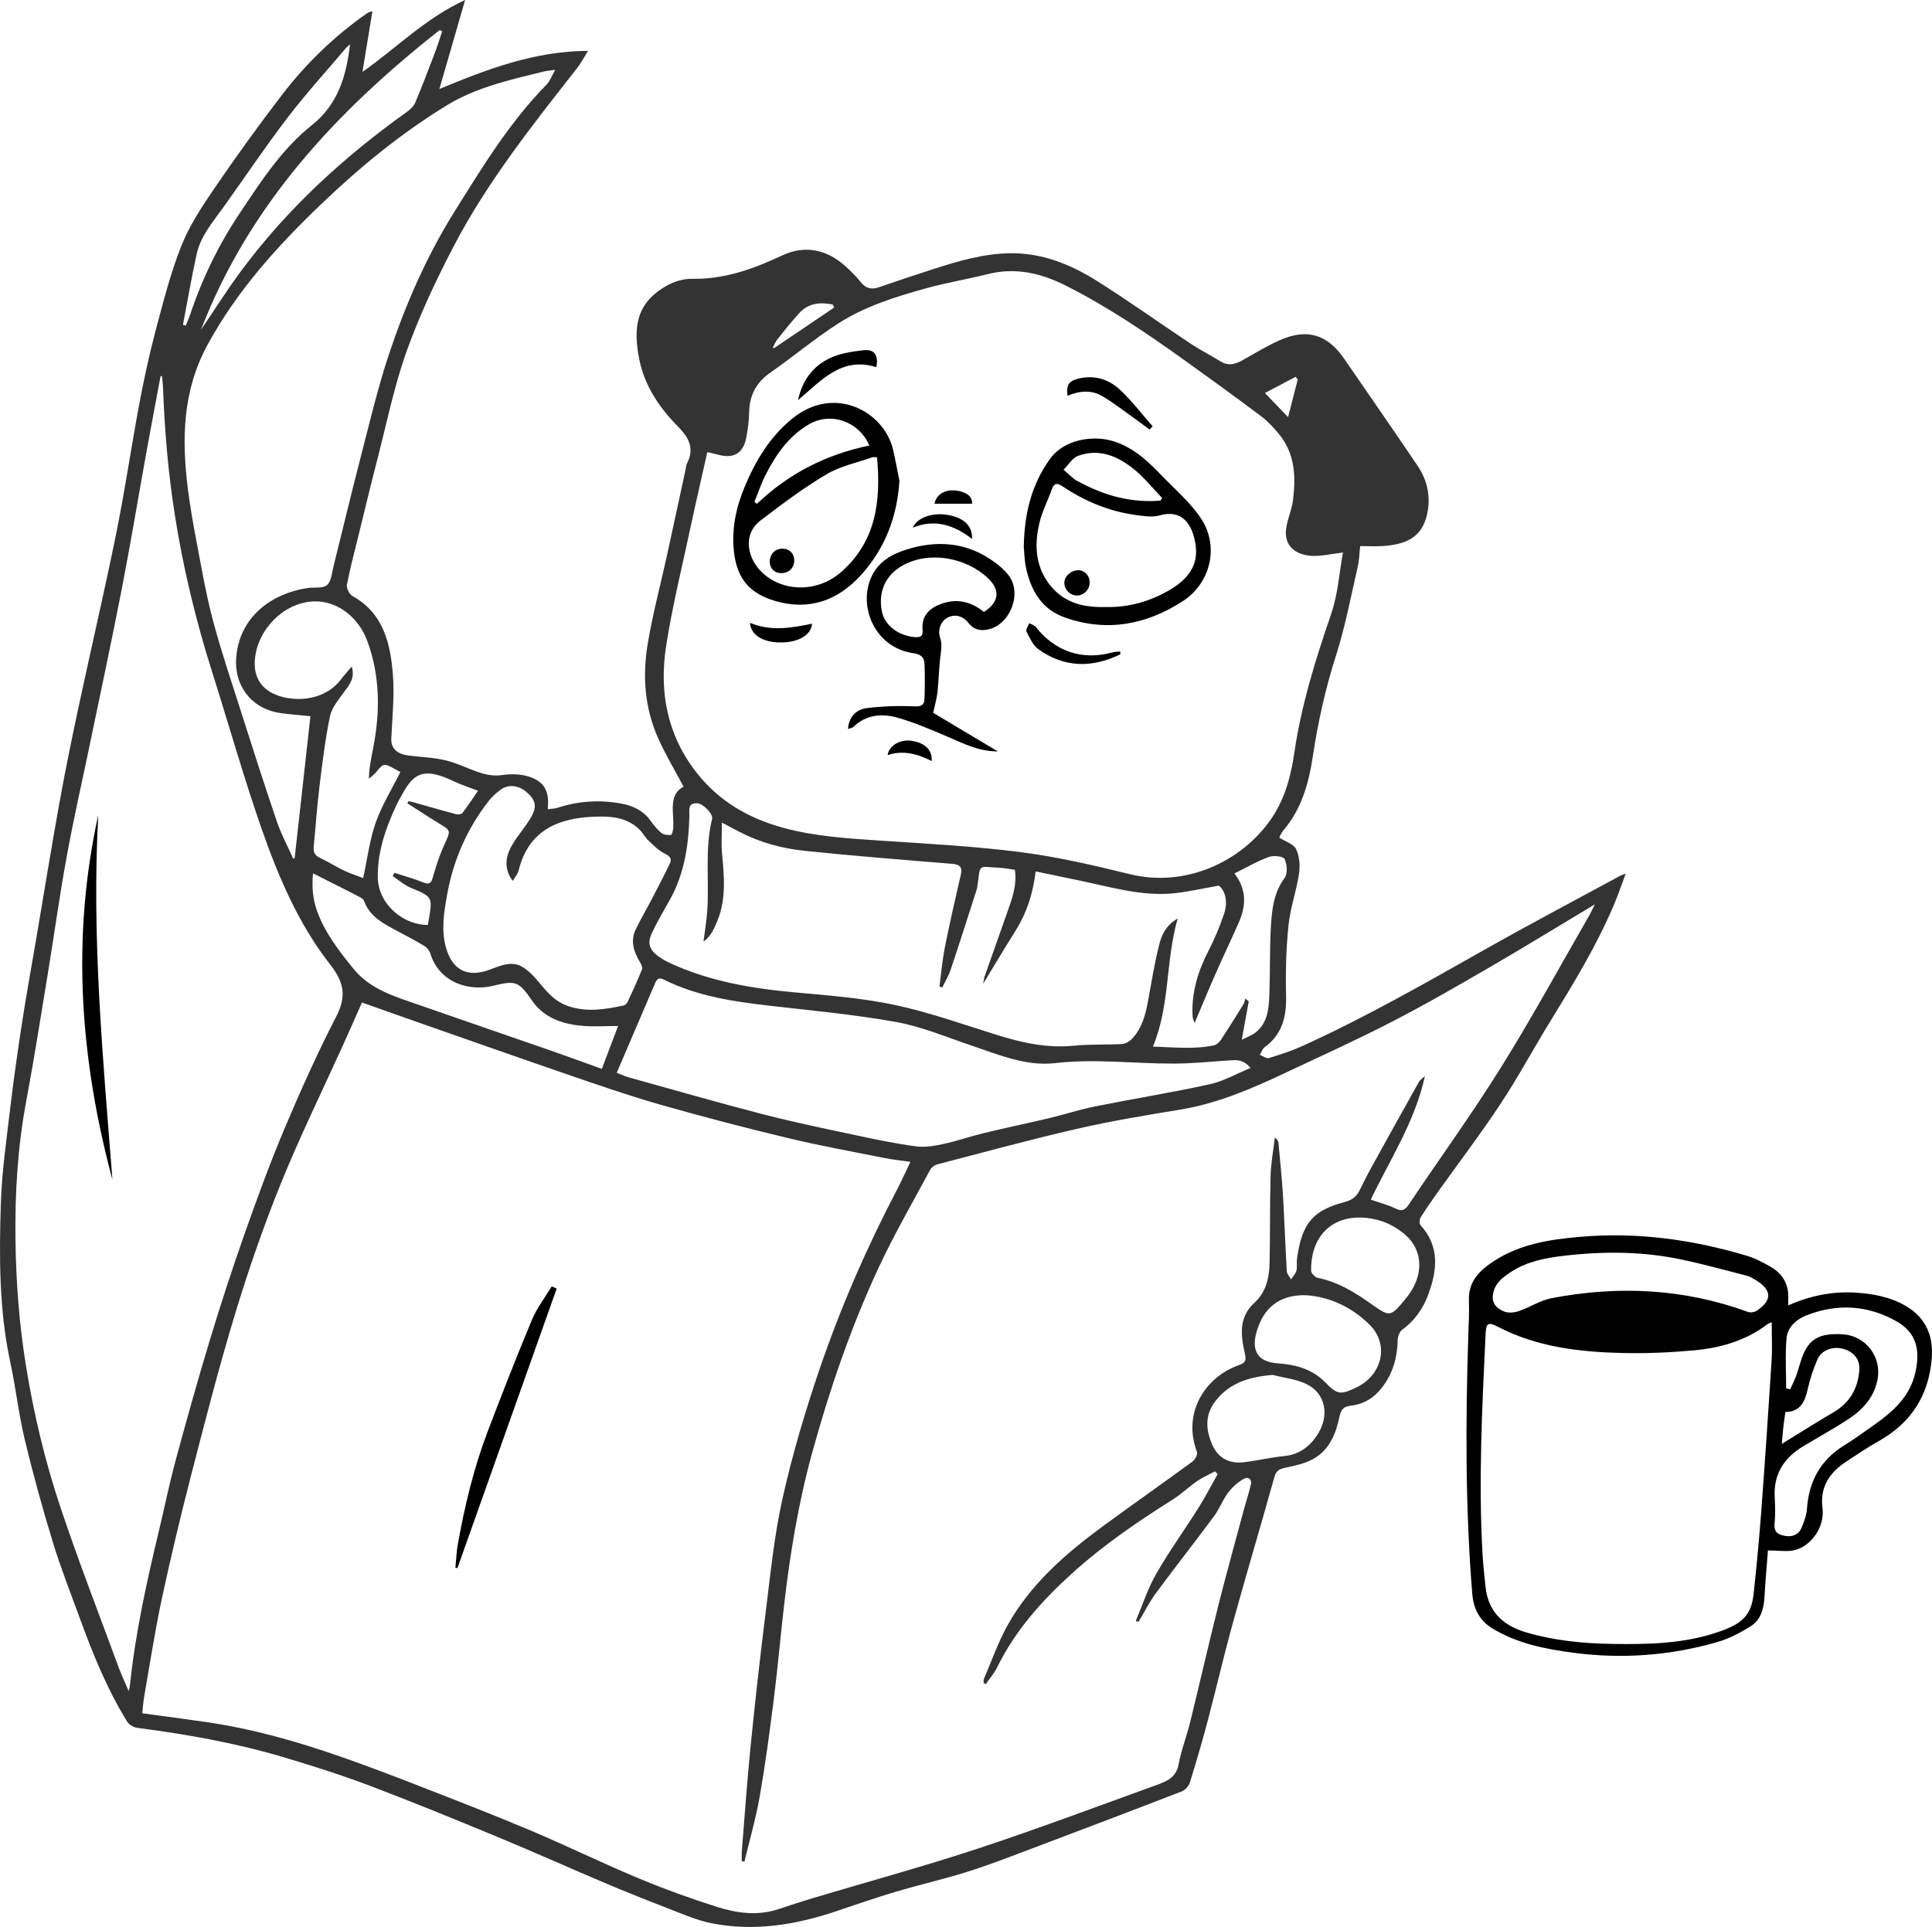 <?xml version="1.0" encoding="UTF-8"?>
<svg id="DogReadingNewspaper_Image" data-name="DogReadingNewspaper Image" xmlns="http://www.w3.org/2000/svg" viewBox="0 0 3092.41 3084.95">
  <path fill="#333333" d="M596.11,18.02c-5.35,32.53-10.35,63.01-15.95,97.07,54.94-38.48,100.56-85.84,164.35-115.1-14.15,48.89-27.25,94.13-41.25,142.51,76.5-31.65,151.25-60.5,237.92-61.12-7.01,11.25-11.3,19.8-17.09,27.19-71.46,91.21-143.78,182.03-197.64,285.16-28.41,54.4-54.78,110.47-75.43,168.16-20.07,56.06-31.94,115.09-46.89,172.95-10.95,42.38-21.11,84.97-31.55,127.49-6.06,24.69-12.73,49.27-17.32,74.23-.99,5.37,4.16,15.04,9.21,17.85,49.36,27.47,60.24,75.37,64.33,124.83,2.82,34.09-.94,68.77-2.48,103.15-.67,14.95,8.21,24.65,27.51,27.13,20.11,2.58,40.68,3.14,60.23,7.92,19.41,4.75,37.55,14.49,56.75,20.4,9.84,3.03,21.06,4.53,31.17,3.16,19.28-2.62,37.84-2.32,55.17,6.69,18.46,9.6,21.85,26.88,19.54,47.83,6.09-.85,11.14-.82,15.69-2.31,33.94-11.13,68.57-13.16,103.39-6.47,17.65,3.39,33.77,11.09,45.03,26.5,5.24,7.17,10.74,14.48,17.51,20.05,3.77,3.1,10.52,3.96,15.62,3.32,1.8-.22,3.62-7.84,3.77-12.15,.31-8.94-.52-17.93-.82-26.9-.54-16.21,2.39-30.84,17.32-38.03-14.08-26.63-29.39-51.94-41.23-78.77-20.95-47.47-24.74-98.12-16.48-148.56,7.89-48.21,20.7-95.6,31.18-143.39,10.08-46,19.95-92.04,29.91-138.07,.6-2.76,.5-5.87,1.77-8.26,12.92-24.29,3.28-42.06-14.35-59.84-29.52-29.77-53.03-64.82-61.46-105.91-11.11-54.14-4.28-92.3,43.77-119.46,11.85-6.7,26.92-11.17,40.4-10.92,51.98,.97,98.25-15.78,144.49-37.49,36.82-17.28,72.77-9.26,102.96,19.07,7.86,7.38,15.76,14.92,22.34,23.4,8.2,10.56,17.48,12.61,29.69,8.39,29.33-10.11,58.76-19.96,88.3-29.45,39.54-12.71,79.46-24.29,121.39-24.85,50.12-.66,95.35,17.17,136.73,42.99,51.66,32.23,101.16,67.93,151.92,101.63,15.6,10.36,32.45,18.82,48.41,28.67,12.66,7.82,23.84,4.2,35.47-2.35,19.19-10.81,38.11-22.33,58.15-31.34,46.21-20.78,78.34-8.07,103.95,29.29,39.22,57.21,78.95,114.09,117.7,171.61,16.24,24.1,21.53,51.66,14.46,79.88-9.04,36.08-35.28,45.84-69.51,48.33-11.62,.85-23.36,.13-37.01,.13-1.35,12.05-1.52,22.84-3.9,33.12-11.05,47.62-19.98,95.97-34.89,142.38-16.95,52.77-28.71,106.29-36.96,160.81-6.55,43.3-17.91,84.58-47.21,118.82-1.81,2.12-3.18,4.66-4.52,7.14-1.08,2-1.81,4.2-1.93,4.49,9.88,6.34,23.01,10.16,26.85,18.35,5.37,11.47,6.59,26.6,4.66,39.42-4.19,27.89-14.07,55.04-16.89,82.98-3.78,37.46-4.76,75.41-3.82,113.07,.84,33.35-6.47,61.29-34.4,81.83-3.57,2.63-5.09,8.04-7.57,12.16,4.94,1.81,10.66,6.21,14.68,4.99,18.32-5.58,36.67-11.61,54.08-19.52,100.9-45.89,197.01-100.85,293.42-155.31,71.07-40.14,143.3-78.21,215.03-117.17,1.57-.85,3.37-1.3,8.46-3.21-7.1,18.79-12.67,35.23-19.44,51.15-27.68,65.04-64.4,125.15-101.31,185.19-27.03,43.96-51.48,89.57-79.9,132.58-31.76,48.07-66.76,94-100.22,140.96-9.54,13.39-18.96,26.9-27.62,40.86-1.86,3.01-2,9.83,.1,12.14,31.2,34.35,26.45,72.92,12.1,111.48-8.22,22.08-21.7,41.51-41.61,55.9-4.23,3.06-7,10.78-7.13,16.42-.68,30.8-9.26,58.46-29.89,81.73-12.05,13.6-27.82,21.58-45.47,23.43-12.92,1.35-15.91,8.37-18.15,18.94-5.71,26.94-16.27,51.94-41.28,66.04-13.05,7.36-28.67,10.87-43.58,13.96-9.66,2-15.82,3.89-18.88,14.84-21.91,78.31-45.15,156.25-66.82,234.63-14.05,50.81-25.83,102.24-39.3,153.21-9.01,34.08-18.83,67.96-29.29,101.62-1.77,5.68-7.68,12.14-13.21,14.28-82.36,31.88-164.92,63.24-247.55,94.39-32.06,12.08-64.07,24.47-96.75,34.65-37.72,11.75-76.33,20.58-114.22,31.85-31.97,9.51-63.49,20.53-95.12,31.13-64.44,21.6-130.28,32.32-197.66,19.23-25.55-4.96-50.01-16.09-74.55-25.51-33.74-12.96-67.26-26.53-100.55-40.61-55.74-23.59-110.96-48.43-166.89-71.58-68.56-28.38-137.22-56.62-206.61-82.87-45.65-17.27-92.34-32.05-139.15-45.95-76.07-22.57-154.05-36.29-232.68-46.58-5.83-.76-13.17-5.11-16.19-10.01-31.87-51.81-54.68-107.89-75.43-164.84-14.8-40.61-30.73-80.9-43.34-122.19-16.61-54.38-31.82-109.28-45.06-164.57-9.75-40.71-14.25-82.66-23.08-123.63C-1.56,2097.03-1.36,2012.05,1.32,1927.2c1.59-50.34,8.82-100.56,14.74-150.69,5.48-46.36,12.05-92.62,19.14-138.76,6.8-44.28,14.9-88.36,22.41-132.53,12.47-73.43,24.36-146.96,37.57-220.25,9.27-51.45,19.79-102.7,30.73-153.83,19.8-92.56,41.4-184.74,60.18-277.5,13.93-68.8,24-138.38,36.96-207.39,7.38-39.3,15.85-78.5,26.09-117.14,12.04-45.44,23.69-91.37,40.92-134.94,12.75-32.24,32.37-62.26,52.08-91.12,35.15-51.46,71.56-102.15,109.52-151.55,38.79-50.47,84.42-94.47,136.88-130.98,1.44-1,3.46-1.18,7.57-2.51Zm595.45,2962.26l-4.27-.68c0-5.04-.35-10.1,.05-15.11,4.49-55.5,8.31-111.07,13.87-166.47,7.11-70.9,14.9-141.74,23.81-212.44,7.9-62.67,13.95-125.94,27.69-187.41,15.66-70.09,36.28-139.38,59.51-207.4,33.54-98.19,75.05-193.32,123.13-285.44,7.46-14.29,14.08-29.01,21.93-45.29-15.14-2.19-27.78-3.43-40.18-5.91-52.2-10.44-104.66-19.84-156.4-32.27-68.63-16.48-136.98-34.31-204.84-53.69-49.7-14.19-98.62-31.22-147.53-48.03-86.67-29.79-173.07-60.35-259.57-90.64-22.9-8.02-45.75-16.19-69.36-24.56-10.68,24.01-20.47,46.33-30.51,68.54-33.28,73.59-68.99,146.19-99.28,221-27.67,68.33-51.86,138.3-73.28,208.85-25.94,85.47-48.13,172.11-70.47,258.63-16.92,65.52-32.64,131.41-46.83,197.57-11.04,51.5-18.98,103.66-28.09,155.57-1.6,9.12-2.19,18.43-3.25,27.73,34.56,4.73,68.12,9.12,101.61,13.94,73.92,10.65,145.42,30.94,215.74,55.44,42.57,14.83,84.71,30.94,126.72,47.32,59.53,23.22,119.14,46.29,177.99,71.14,57.47,24.27,113.59,51.76,171.14,75.83,41.13,17.2,83.21,32.48,125.69,46.01,32.52,10.35,66.33,15.14,100.25,3.64,18.24-6.18,36.57-12.09,55.02-17.61,87.87-26.29,176.45-50.41,263.51-79.13,95.96-31.65,190.6-67.31,285.65-101.66,16.03-5.79,31.61-11.86,35.47-33.11,4.11-22.59,12.77-44.31,18.28-66.7,15.19-61.7,29.27-123.68,44.74-185.31,12.83-51.1,26.95-101.88,40.61-152.77,3.78-14.07,8.38-27.92,11.83-42.06,2.46-10.09-3.92-14.54-11.79-9.92-9.31,5.46-18.05,13.21-24.51,21.86-8.62,11.54-13.67,25.75-22.25,37.33-30.69,41.46-62.63,82-93.23,123.53-10.61,14.4-18.69,30.67-27.93,46.09-1.42-.64-2.83-1.28-4.25-1.92,10.77-25.26,19.29-51.82,32.84-75.49,20.45-35.74,44.76-69.26,66.74-104.16,11.26-17.87,21.01-36.69,31.44-55.07-1.45-1.51-2.9-3.02-4.35-4.53-9.6,5.18-19.74,9.57-28.66,15.73-13.43,9.26-25.3,20.88-39.07,29.54-56.45,35.51-111.28,73.08-160.87,117.96-48.28,43.69-91.12,91.49-120.02,150.64-4.7,9.63-12.1,17.94-18.25,26.85-1.15-.66-2.3-1.32-3.45-1.98,.18-2.25-.21-4.75,.63-6.72,12.21-28.39,22.43-57.9,37.35-84.81,36.97-66.72,93.41-115.63,153.94-160.03,47.25-34.65,95.25-68.28,142.51-102.91,4.11-3.01,8.6-11.44,7.18-15.17-23.31-61.23,11.18-119.43,67.49-139.3,11.02-3.89,11.4-8.39,9.07-18.59-6.63-29.01-10.19-57.92,15.49-81.29,18.41-16.76,23.55-39.49,24.1-62.95,1.09-46.74,.3-93.52,1.63-140.25,.58-20.45,4.45-40.81,6.83-61.2,4.28,3.2,5.55,6.23,5.84,9.35,2.52,27.71,5.45,55.41,7.13,83.18,2.45,40.52,3.75,81.11,6.14,121.64,.26,4.45,4.44,8.68,6.8,13.01,2.96-4.6,7.24-8.87,8.53-13.9,1.61-6.25,.14-13.22,1.05-19.73,8.14-58.11,26.75-76.92,76.07-90.17,10.99-2.95,18.57-7.85,23.52-17.66,6.33-12.53,12.44-25.18,19.22-37.47,25.33-45.93,50.85-91.76,76.47-137.53,1.49-2.66,4.53-4.44,9.46-9.09-16.55,74.8-56.85,134.96-86.72,197.91,14.56,5.05,27.43,8.22,39.05,13.94,10.13,4.98,15.19,3.68,21.58-5.87,49.03-73.22,100.89-144.64,147.5-219.35,49.64-79.55,94.51-162.07,141.39-243.33,3.03-5.25,5.47-10.83,9.14-18.18-57.23,34.34-111.49,67.71-166.56,99.69-52,30.2-104.13,60.34-157.55,87.91-56.24,29.02-113.95,55.2-171.24,82.16-54.1,25.46-108.73,49.14-168.53,58.9-55.31,9.03-110.72,18.25-165.3,30.78-74.75,17.16-148.78,37.44-223.02,56.74-4.34,1.13-9.44,4.6-11.49,8.43-28.2,52.52-58.2,104.24-83.27,158.24-44.19,95.21-78.1,194.28-105.97,295.65-22.09,80.35-35.34,161.96-44.89,244.4-5.81,50.16-10.17,100.5-16.49,150.59-6.55,51.91-13.5,103.82-22.52,155.33-6.11,34.91-16.1,69.13-24.36,103.66Zm-59.44-2256.34c-9.55,42.66-18.92,83-27.56,123.5-13.26,62.14-28.59,123.98-38.32,186.68-11.28,72.69,1.2,141.41,47.8,201.63,36.02,46.55,83.57,74.1,139.28,89.39,51.29,14.08,103.96,17.17,156.72,20.67,74.85,4.97,149.93,8.91,224.25,18.47,58.66,7.55,116.75,21.13,174.31,35.24,88.41,21.67,177.99-19.1,226-88.41,22.31-32.21,31.77-69.16,37.29-106.85,11.19-76.32,34.05-149.16,58.95-221.85,10.73-31.31,12.81-65.58,18.7-97.84-19.01,2.2-34.87,6.22-50.45,5.31-23.72-1.39-44.25-14.75-40.5-43.41,2-15.25,8.97-29.85,10.93-45.1,4.8-37.41,3.62-74.33-21.65-105.57-8.79-10.86-18.61-21.41-29.72-29.77-40.41-30.39-81.38-60.05-122.48-89.51-61-43.72-123.06-85.77-190.33-119.57-39.49-19.84-80.11-29.2-124.23-18.12-32.86,8.25-66.44,13.76-99.06,22.81-48.95,13.58-97.86,28.87-140.82,56.52-37.36,24.04-71.58,52.9-108.11,78.32-22.95,15.97-33.6,36.69-34.04,64.17-.21,13.12-1.99,26.36-4.42,39.28-4.93,26.24-20.54,35.19-46.28,27.7-4.84-1.41-9.84-2.26-16.27-3.71Zm-872.83-121.91c-.75,.03-1.5,.05-2.26,.08-7.57,40.56-15.32,81.09-22.66,121.7-13.16,72.8-25.22,145.8-39.32,218.41-16.07,82.78-33.82,165.22-50.91,247.8-12.5,60.4-26.28,120.57-37.36,181.23-11.52,63.04-20.24,126.59-30.61,189.84-11.06,67.44-21.66,134.98-34.25,202.14-13.71,73.16-18.09,146.66-17.15,221.02,.87,68.61,6.01,136.41,17.1,204.19,12.44,76,30.2,150.65,54.47,223.39,28.85,86.48,61.97,171.54,93.44,257.14,4.42,12.03,9.92,23.66,16.13,38.34,1.27-5.1,1.77-6.43,1.91-7.8,8.7-84.53,27.03-167.24,46.78-249.7,8.89-37.08,16.42-74.52,26.38-111.3,17.57-64.9,35.66-129.69,55.17-194.03,17.31-57.11,35.83-113.9,55.68-170.17,19.97-56.62,40.63-113.1,63.95-168.4,25.5-60.46,52.52-120.45,82.53-178.76,16.64-32.32,12.38-54.67-9.78-82.97-50.76-64.83-82.97-140.56-109.88-217.68-28.78-82.5-52.5-166.76-78.9-250.1-26.36-83.19-46.77-167.64-60.22-253.97-10.42-66.84-16.08-133.92-18.57-201.4-.23-6.34-1.1-12.66-1.68-18.99ZM888.62,111.85c-8.92,1.25-13.47,1.5-17.83,2.57-20.56,5.05-41.18,9.89-61.55,15.63-32.65,9.19-64.39,20.42-93.69,38.33-73.38,44.86-139.47,99.08-201.31,158.3-70.06,67.09-134.7,138.37-181.84,224.92-40.36,74.1-41.68,151.2-31.71,230.85,3.45,27.52,8.2,54.91,13.42,82.16,8.13,42.46,15.27,85.25,26.31,126.98,13.08,49.47,29.54,98.06,45.09,146.85,18.83,59.08,37.69,118.16,57.69,176.84,6.95,20.4,17.33,39.64,26.14,59.41,.78-.38,1.56-.76,2.34-1.14,8.39-75.47,16.78-150.94,25.24-226.98-15.29-1.57-31.65-2.75-47.87-5.01-45.96-6.41-74.76-43.36-70.89-89.59,5.49-65.59,57.8-102.08,113.85-110.57,10.67-1.62,24.48,1.13,31.34-4.66,7.05-5.94,7.89-19.74,10.54-30.32,14.05-56.04,27.3-112.29,41.82-168.21,15.01-57.83,28.51-116.26,47.44-172.83,26.42-78.97,59.92-155.52,104.11-226.25,44.5-71.23,88.3-143.37,147.82-203.95,5.2-5.3,7.78-13.17,13.55-23.33Zm996.41,1358.71c-19.81,69.05-11.96,138.85-39.68,205,33.82,1.01,65.63,4.55,97.32-1.92,4.42-.9,9.09-5.24,11.75-9.25,12.42-18.75,24.25-37.89,36.08-57.01,1.56-2.52,1.93-5.77,2.85-8.68,1.81,1.45,3.63,2.89,5.45,4.34-3.51,19.27-7.01,38.54-11.18,61.45,8.54-4.22,15.06-6.39,20.36-10.25,20.71-15.05,22.86-38.07,23.75-60.75,1.36-34.92,.49-69.93,2.25-104.82,1.46-29.06,3.69-57.96,22.31-83.34,5-6.82,3.86-21.65-.14-30.12-2.06-4.36-17.81-6.08-25.27-3.32-18.55,6.86-35.89,16.99-54.95,26.41,19.81,25.97,18.59,51.79,7.16,77.89-12.39,28.32-25.73,56.22-38.19,84.51-11.2,25.42-21.76,51.12-32.61,76.7-2.99-4.91-3.4-9.4-3.55-13.9-1.23-36.29,9.1-69.45,25.68-101.45,9.86-19.03,18.09-39.11,24.96-59.43,6.79-20.09,.91-37.79-8.49-44.76-27.55,4.71-51.32,10.51-75.4,12.54-49.2,4.15-96.27-9.97-143.74-19.92-24.2-5.07-48.42-10.09-73.98-15.41-4.4,35.26-14.08,65.91-31.65,93.91-17.09,27.23-33.52,54.87-52.45,85.94,1.2-6.51,1.32-8.87,2.07-11,11.99-34.05,24.16-68.04,36.09-102.12,7.74-22.11,16.31-44.14,12.62-69.33-8.6-1.14-16.91-2.84-25.29-3.26-34.12-1.69-29.68-7.08-34.36,26.92-.38,2.79-.72,5.64-1.57,8.31-13.67,42.48-27.19,85.01-41.34,127.33-3.36,10.05-8.94,19.35-13.49,28.99-1.58-.46-3.15-.92-4.73-1.39,2.91-21.36,4.75-42.93,8.95-64.03,7.62-38.3,16.44-76.37,25.19-114.43,2.78-12.11-.72-16.91-13.48-17.95-79-6.47-158.04-12.62-236.86-20.9-36.51-3.83-72.11-13.65-105.08-30.94-7.7-4.04-15.37-8.15-26.93-14.28,0,18.67-1.17,34.04,.23,49.18,3.38,36.3,6.95,72.45-7.17,107.47-5.21,12.92-10.73,25.8-22.47,33.9,2.15-17.21,4.95-33.33,6.03-49.57,3.25-48.87-4.22-98.28,7.72-146.77,2-8.14-14.56-24.81-24.01-25.14-15.58-.55-12.12,11.45-12.34,20.12-1.19,47.14-7.91,92.89-31.48,134.81-9.85,17.52-20.08,34.9-28.64,53.05-7.5,15.9-3.85,26.73,10.23,36.95,5.65,4.1,11.81,7.7,18.14,10.64,63.72,29.65,131.6,41.02,201,47.29,53.45,4.83,107.43,8.96,159.73,20.12,55.41,11.83,109.29,31.11,163.54,48.07,40.37,12.62,80.79,21.42,123.64,17.11,25.23-2.54,50.82-1.26,76.19-2.68,5.38-.3,11.69-3.76,15.55-7.73,16.84-17.29,22.33-39.66,26.49-62.6,5.28-29.15,10.08-58.46,17.19-87.18,3.94-15.91,10.34-32,30.04-43.33Zm-897.93,246.96c8.09,3.1,13.15,5.52,18.46,7,72.05,20.02,143.9,40.8,216.3,59.5,50.1,12.94,100.87,23.33,151.5,34.14,30.82,6.58,61.79,12.97,93,17.09,14.02,1.85,29.11-.65,43.17-3.7,22-4.77,43.39-12.28,65.29-17.57,34.74-8.39,69.76-15.62,104.53-23.9,24.7-5.88,48.95-13.85,73.82-18.84,60.93-12.22,122.36-22.07,183.04-35.37,22.05-4.83,42.56-16.74,65.42-26.1-12.01-14.7-24.07-12.84-36.26-11.99-29.06,2.04-58.15,4.93-87.23,4.96-63.08,.07-125.83-8.11-189.36-.76-46.48,5.38-90.54-13.56-134.32-28.32-39.63-13.36-78.82-30.09-119.62-37.43-67.63-12.17-136.34-18.5-204.71-26.36-57.75-6.64-114.83-15.35-167.62-41.61-6.37-3.17-10.56-2.14-13.45,4.64-20.43,47.83-40.96,95.63-61.96,144.6Zm-166.3-307.38c-2.95-4.23-4.18-5.58-4.95-7.15-12.11-24.59-.91-44.5,12.85-63.94,7.8-11.03,16.6-21.56,22.86-33.42,8.33-15.77,4.94-26.06-9.51-38.18-12.29-10.31-28.39-12.15-40.32-3.46-7.08,5.16-13.93,11.19-19.31,18.07-35.07,44.79-57.11,95.63-66.97,151.47-4.74,26.84-9.24,53.8-2.16,81.39,9.7,37.81,34.59,51.07,70.72,37.4,16.18-6.12,34.29-14.13,50.57-5.24,12.87,7.03,23.31,19.57,32.93,31.23,11.54,13.97,23.49,25.93,41.26,32.15,30.09,10.52,59.62,5.58,89.29-.7,2.55-.54,5.43-3.41,6.6-5.92,7.94-17.04,15.84-34.13,22.79-51.58,1.26-3.15-1.04-8.57-3.15-12.07-9.94-16.53-15.64-33.71-6.76-52.23,7.86-16.39,17.17-32.08,25.57-48.22,9.91-19.03,19.89-38.04,29.1-57.41,3.62-7.61,0-11.68-8.16-15.72-9.93-4.92-18.23-13.51-26.48-21.31-5.36-5.07-8.78-12.16-14.07-17.32-21.21-20.71-48.42-21.61-75.34-20.36-58.02,2.7-103.05,24.13-118.12,86.35-1.26,5.21-5.45,9.7-9.25,16.2Zm-257.78-343.08c5.76,19.24-4.3,29.68-12.72,41.4-8.61,11.99-19.27,24.53-22.11,38.26-7.63,36.83-12.19,74.35-16.76,111.74-3.94,32.27-6.14,64.75-9.29,97.12-.83,8.47,1.6,13.9,9.96,17.76,13.15,6.07,25.39,14.11,38.47,20.33,10.59,5.04,21.86,8.64,30.71,12.06,6.92-31.77,10.47-61.5,20.22-89.03,9.91-27.98,25.95-53.79,39.41-80.76-2.67-1.42-6.41-3.28-10.03-5.36-15.85-9.08-17.51-8.6-28.83,5.58-3.2,4.01-7.68,7.01-11.58,10.47,.41-17.89,3.85-33.74,6.95-49.65,11.27-57.91,11.11-115.11-9.7-171.31-13.4-36.17-44.99-61.32-79.11-62.81-47.43-2.07-90.78,37.31-99.39,83.88-5.5,29.77,4.09,51.76,27.64,63.42,27.56,13.65,80.16,15.22,108.93-22.55,4.92-6.45,10.42-12.46,17.23-20.55Zm-62.05,331.01c-1.91,22.11-.3,40.9,6.09,59.14,12.47,35.62,35.29,64.81,58.67,93.68,26.69,32.95,65.36,44.14,102.92,57.26,70.94,24.77,142.05,49.08,213.02,73.76,26.48,9.21,52.79,18.93,81.63,29.3,8.76-23.08,17.11-45.11,26.05-68.66-21.33,0-39.76,1.39-57.9-.31-31.77-2.97-60.92-12.74-80.17-40.83-20.98-30.62-26.24-32.01-61.99-23.23-37.47,9.2-85.96-4.04-100.73-52.26-1.37-4.46-5.37-9.12-9.43-11.58-13.57-8.21-27.67-15.55-41.66-23.04-22.37-11.97-45.39-22.97-54.97-49.47-1.26-3.48-6.85-5.74-10.81-7.84-12-6.35-24.2-12.35-36.31-18.49-10.66-5.4-21.32-10.8-34.39-17.42Zm-179.28-870.1c21.53-31.7,41.97-64.22,64.8-94.95,73.57-99.05,163.41-181.37,263.5-252.93,5.71-4.08,11.9-9.39,14.53-15.55,11.22-26.36,21.33-53.2,31.53-79.98,4.34-11.39,7.89-23.07,11.79-34.62-1.33-.62-2.66-1.24-3.99-1.86-165.02,130.01-305.22,279.94-382.16,479.91Zm1768.17,1545.56c-41.77-.67-67.33,19.58-78.59,58.75-8.85,30.8,2.56,48.07,33.66,50.32,28.77,2.08,55.23,8.81,76.41,30.57,19.37,19.9,24.36,20.08,49.51,8.13,41.87-19.89,53.16-68.92,21.53-100.35-29.2-29.02-65.26-45.15-102.54-47.42Zm-52.57,127.65c-42.88,3.26-72.11,15.52-92.82,43.15-16.6,22.14-14.1,46.53-3.55,69.77,9.34,20.58,27.44,29.57,49.89,26.88,21.44-2.57,42.6-7.76,64.07-9.81,23.75-2.26,40.55-14.41,53.09-33.14,20.85-31.15,14.28-67.19-16.85-82.26-16.44-7.96-35.79-9.92-53.83-14.59ZM765.14,1265.94c-10.32-3.84-19.48-7.02-28.47-10.65-9.57-3.87-18.73-8.84-28.46-12.18-29.99-10.3-45.3-4.47-61.09,22.72-4.69,8.08-9.35,16.23-13.3,24.69-16.62,35.65-29.24,72.4-29.19,112.39,.06,46.11,43.13,78.59,80.14,77.79,7.89-44.12,9.64-44.22-27.12-59.36-10.47-4.31-19.4-12.37-29.03-18.71,.89-1.79,1.79-3.58,2.68-5.37,15.36,5.02,30.97,9.41,45.99,15.29,8.63,3.38,12.54,2.67,15.22-6.93,4.29-15.38,9.12-30.73,15.29-45.43,14.93-35.62,18.13-26.95-17.02-49.33-12.96-8.25-25.87-16.59-38.81-24.89l1.86-3.28c2.23,.43,4.5,.7,6.67,1.31,23.05,6.52,46.04,13.28,69.18,19.45,3.21,.86,8.84,.23,10.5-1.91,8.52-11.02,16.11-22.76,24.96-35.61Zm1413.07,683.27c-51.46-1.2-80.6,35.48-79.59,85.11,.08,4.01,6.2,10.55,10.42,11.4,31.69,6.34,58.43,22.5,84.18,40.72,31.92,22.59,31.79,22.77,57.11-7.75,28.96-34.9,28.72-76.26-1.32-102.11-20.2-17.38-43.97-26.63-70.79-27.37ZM292.85,520.13l4.43,1.2c2.28-5.61,4.89-11.12,6.8-16.85,19.24-57.79,45.58-112.18,79.4-162.78,33.87-50.69,67.23-102.72,115.28-140.94,42.78-34.03,55.42-79.19,61.57-129.93-2.7,2.54-5.25,4.51-7.28,6.91-31.17,36.85-63.74,72.64-93.01,110.94-35.54,46.51-68.19,95.23-102.28,142.86-16.93,23.66-36.52,46.1-42.98,75.28-8.31,37.55-14.71,75.53-21.93,113.32Zm1042.37-27.82c-.77-1.58-1.54-3.17-2.31-4.75-20.06-4.14-39-2.47-53.83,13.91-11.92,13.17-23.04,27.08-34.15,40.96-3.29,4.11-5.33,9.22-7.94,13.88,.65,.36,1.31,.73,1.96,1.09,32.09-21.7,64.18-43.39,96.27-65.09Zm741.97,115.36c-1.1-1.48-2.19-2.96-3.29-4.44-16.05,8.45-32.09,16.91-49.25,25.95,12.9,13.4,24.24,25.18,37.1,38.53,5.7-22.17,10.57-41.11,15.44-60.05Z"/>
  <path d="M2829.82,2482.14c-1.85,24.21-4.13,49.32-5.56,74.48-1.06,18.7-5.67,36.47-21.79,46.67-16.48,10.42-34.41,19.92-53.02,25.32-75.71,22-153.22,27.64-231.28,17.31-44.72-5.92-89.12-14.66-128.95-38.64-21.66-13.04-30.81-32.59-32.7-55.96-11.18-138.06-10.77-276.32-6.28-414.63,.59-18.14,1.65-36.33,.95-54.44-1.23-32.01,18.6-49.78,42.35-64.83,41.06-26.02,87.51-33.13,134.73-37.28,91-8.01,179.8,4.03,266.9,29.99,13.8,4.11,27.06,10.97,39.56,18.29,19.4,11.37,28.98,28.92,27.57,51.86-.17,2.67-.02,5.36-.02,9.58,35.53-15.74,71.27-22.88,108.47-20.42,27.84,1.84,55.08,6.92,79.69,21.28,32.54,18.99,44.53,48.49,41.53,84.58-4.88,58.58-32.89,102.57-84.49,131.58-17.94,10.09-35.07,21.67-52.3,32.98-26.74,17.56-42.44,40.66-38.06,74.55,3.95,30.57-18.48,60.91-44.66,67.26-11.73,2.84-24.72,.48-42.63,.48Zm5.99-365.29c-2.95,1.31-5.21,1.84-6.89,3.13-34.84,26.6-75.46,38.03-117.96,41.88-37.37,3.39-75.11,5.06-112.62,4.24-69.55-1.52-138.15-9.36-201.37-42.32-15.13-7.88-18.3-5.3-19.12,12.16-5.56,118.4-11.66,236.8-4.66,355.36,.95,16,2.91,31.94,4.46,47.9,3.96,40.84,27.41,63.06,66.05,74.38,44.94,13.17,90.71,17.44,136.96,18.19,57.65,.92,115.44-.21,170.68-19.45,35.12-12.23,51.55-24.71,55.41-59.71,4.81-43.63,8.92-87.35,12.2-131.12,6.06-80.98,11.56-162,16.68-243.05,1.27-20.07,.19-40.29,.19-61.59Zm23.18,105.94c2.17,.44,4.34,.88,6.51,1.32,3.19-7.14,6.82-14.12,9.47-21.46,3.67-10.15,6.15-20.75,9.96-30.84,10.76-28.5,27.68-37.76,64.02-35.7,38.07,2.16,63.95,37,55.97,74.01-6.12,28.4-24.26,47.43-47.16,62.36-23.13,15.09-47.41,28.41-71.12,42.64-30.59,18.36-47.91,44.16-46.02,81.15,.72,14.13,1.27,28.44-.19,42.45-1.57,15.1,6.84,18.85,18.66,20.38,11.06,1.44,20.05-2.94,24.35-12.83,4.24-9.75,8.07-20.37,8.82-30.85,3.14-43.69,21.42-77.75,59.12-101.16,16.7-10.37,32.72-21.87,48.75-33.29,29.78-21.21,56.45-44.3,65.42-82.79,8.69-37.27,1.82-64.81-30-82.86-45.41-25.75-94.06-28.82-143.06-9.94-16.85,6.49-31.37,18.79-32.95,37.48-2.24,26.47-.57,53.27-.57,79.93Zm-469.61-147.49c-.84,13.53,8.63,20.48,18.41,24.41,6.72,2.7,16.26,1.71,23.47-.77,17.68-6.09,34.11-17.18,52.13-20.63,106.62-20.44,211.81-15.53,314.61,22.03,3.98,1.46,10.41,.41,14.02-2,24.97-16.64,24.23-33.48-1.74-49-4.42-2.64-8.95-5.6-13.83-6.86-34.97-9.01-69.83-18.66-105.14-26.11-61.49-12.97-123.83-13.34-185.94-6.21-29.25,3.35-58.96,8.54-84.69,24.74-15.1,9.5-29.79,20.15-31.28,40.42Zm462.66,236.27c29.72-18.25,56.15-35.06,83.15-50.9,25.82-15.14,38.6-38.06,40.89-66.86,1.41-17.8-9.29-30.23-26.67-34.62-16.42-4.16-33.98,2.34-40.45,17.32-6.47,14.98-11.78,30.73-15.28,46.65-4.52,20.56-11.75,37.02-35.94,37.35-1.27,9.23-2.52,17.13-3.4,25.07-.9,8.11-1.45,16.26-2.29,25.98Z"/>
  <path d="M891.05,2062.93c-52.96,149.18-105.92,298.35-158.89,447.53-1.08-.23-2.16-.45-3.25-.68,1.27-12.59,1.71-25.33,3.94-37.75,10.93-60.72,25.18-120.68,47.07-178.44,22.93-60.52,46.55-120.8,71.47-180.51,7.93-19,20.98-35.86,31.69-53.69,2.65,1.18,5.31,2.36,7.96,3.54Z"/>
  <path d="M1439.67,769.67c-3.75,57.86-22.94,108.17-61.36,150.72-37.41,41.43-83.84,57.56-137.76,41.62-40.33-11.91-60.88-35.07-65.77-78.82-4.02-36.02,3.34-70.61,17.03-103.57,17.37-41.83,40.44-80.21,76.18-109.38,67.83-55.37,147.57-11.1,161.59,50.07,3.75,16.36,6.74,32.9,10.08,49.35Zm-35.86-37.66c-3.93,0-5.97-.51-7.62,.08-24.64,8.74-51.31,14.13-73.36,27.26-36.87,21.96-71.57,47.87-105.7,74.06-28.28,21.7-20.41,57.05-2.34,77.75,31.86,36.49,91.22,39.63,130.99,5.08,56.32-48.92,64.51-113.64,58.03-184.23Zm-12.23-18.81c-17.23-38.96-61.83-54.43-97.21-33.66-32.34,18.99-52.7,48.71-69.2,81.21-6.97,13.72-11.81,28.52-17.61,42.83,1.34,1,2.68,1.99,4.02,2.99,50.75-48.41,110.72-79.04,180.01-93.37Z"/>
  <path d="M1638.7,875.62c.89-54.71,12.8-100.32,41.9-140.84,23.62-32.87,69.81-36.83,96.8-29.69,32.74,8.65,56.92,30.04,79.49,53.6,22.24,23.2,47.44,44.56,65.16,70.88,29.95,44.47,16.05,103.73-28.77,132.78-58.34,37.81-121.3,49.89-188.52,26.36-36.66-12.83-54-42.15-62.12-77.81-3.01-13.24-3.1-27.15-3.96-35.28Zm131.25,96.17c36.26,.89,70.06-8.73,101.07-26.62,27.43-15.83,47.91-37.79,42.7-72.84-4.96-33.35-21.66-57.55-57.93-47.14-11.22,3.22-24.44,1.04-36.51-.52-43.2-5.6-82.44-21.94-118.54-46.04-7.57-5.05-13.22-6.44-17.03,4.38-6.37,18.08-15.51,35.4-19.94,53.9-8.9,37.22-6.36,73.61,20.33,103.91,22.59,25.64,53.15,31.95,85.85,30.97Zm87.46-170.35c.94-1.35,1.89-2.71,2.83-4.06-14.73-15.31-28.16-32.21-44.48-45.58-25.96-21.27-55.87-34.42-89.92-22.13-9.31,3.36-15.76,14.63-23.52,22.28,5.69,5.04,11.25,10.24,17.12,15.05,2.49,2.04,5.63,3.31,8.51,4.86,40.48,21.82,83.25,33.42,129.46,29.58Z"/>
  <path d="M1493.72,1141.17c32.37,19.34,66.29,39.6,103.51,61.84-31.87-.2-55.42-12.98-79.9-23.34-26.67-11.29-53.43-23.08-81.21-30.85-24.5-6.85-49.62-4.8-69.95,14.63-2.01,1.92-5.44,2.35-8.74,3.69,.65-16.96,11.37-31.23,29.51-33.45,25.03-3.06,50.56-4.05,75.73-2.87,11.23,.53,16.67-1.39,17.07-11.72,.73-18.81,.81-37.69,.05-56.5-.4-9.72-5.57-15.12-16.9-16.7-64.03-8.89-89.25-76.22-68.2-122.18,11.4-24.9,33.2-36.86,57.2-44.27,46.18-14.25,91.35-11.79,132.81,15.53,10.8,7.11,21.49,15.58,29.41,25.64,22.51,28.58,3.33,79.07-32.29,87.02-12.3,2.75-23.08,.64-31.53-10.18-9.23-11.82-21.84-14.67-33.47-8.76-10.16,5.17-16.46,19.02-12.16,31.68,3.29,9.68,2.22,18.3,.91,27.97-2.65,19.59-2.81,39.5-4.93,59.18-1.14,10.54-4.22,20.88-6.92,33.63Zm81.17-161.51c27.34-17.43,24.17-37.35,6.21-54.26-35.53-33.48-94.99-43.93-137.49-19.44-27.2,15.68-38.71,43.23-31.63,74.61,4.68,20.76,26.47,37.19,51.49,39.31,8.95,.76,14.28-.25,13.23-11.72-1.76-19.27,8.02-32.29,25.46-39.69,26.36-11.19,50.55-6.76,72.72,11.19Z"/>
  <path d="M1708.73,633.59c-2.43-17.95,2.66-24.25,19.35-27.9,25.21-5.52,47.51,2.09,65.17,18.77,18.74,17.7,34.55,38.51,51.64,57.96-1.6,1.75-3.2,3.51-4.8,5.26-8.45-6.23-16.81-12.59-25.38-18.65-16.74-11.85-32.93-24.68-50.6-34.97-17.19-10.02-36.18-8.65-55.39-.46Z"/>
  <path d="M1277.29,640.65c6.73-31.29,24.03-55.12,52.51-67.98,16.2-7.32,35-9.99,52.95-12.01,16.9-1.9,23.73,8.42,19.96,27.12-56.27-17.46-88.76,22.15-125.42,52.87Z"/>
  <path d="M1793.38,1047.39c-45.04,22.06-89.4,21.9-131.23-7.93-8.78-6.26-13.97-18.23-19.15-28.42-1.5-2.94,2.8-8.83,4.44-13.36,3.62,2.03,8.33,3.2,10.69,6.21,30.63,39.1,74.29,53.79,121.78,40.7,4.17-1.15,8.66-1.1,13.01-1.61,.16,1.47,.31,2.94,.47,4.41Z"/>
  <path d="M1200.37,997.07c33.68,14.17,66.51,8.14,99.39,1.45-1.01,17.83-21.65,29.98-49.9,30.05-28.54,.08-47.88-11.76-49.48-31.5Z"/>
  <path d="M1555.96,862.84c-29.41-22.62-59.74-32.43-94.9-18.11,7.34-16.97,33.72-25.29,59.2-19.76,23.9,5.19,36.25,17.44,35.7,37.87Z"/>
  <path d="M1491.2,1218.38c-22.33-11.46-45.33-17.81-70.33-9.58,1.62-14.41,18.97-25.03,36.04-23.05,22.92,2.65,35.79,14.55,34.29,32.64Z"/>
  <path d="M1555.85,806.44h-60.16c3.52-16.1,18.5-23.72,36.76-20.81,16.25,2.58,24.36,10.53,23.4,20.81Z"/>
  <path d="M179.92,1888.47c-51.7-192.77-66-387.05-22.63-583.67-10.87,195.35,7.5,389.45,22.63,583.67Z"/>
  <path d="M1271.25,896.7c.33,11.77-7.88,20.4-19.8,20.84-11.01,.4-18.89-6.66-19.35-17.35-.51-11.86,7.52-21.12,18.84-21.75,11.75-.65,19.99,6.76,20.31,18.26Z"/>
  <path d="M1744.13,932.79c-.04,11.07-9.22,20.46-20.14,20.6-11.03,.14-20.58-9.58-20.37-20.71,.2-10.21,10.55-19.59,21.83-19.76,10.68-.16,18.72,8.4,18.68,19.88Z"/>
</svg>